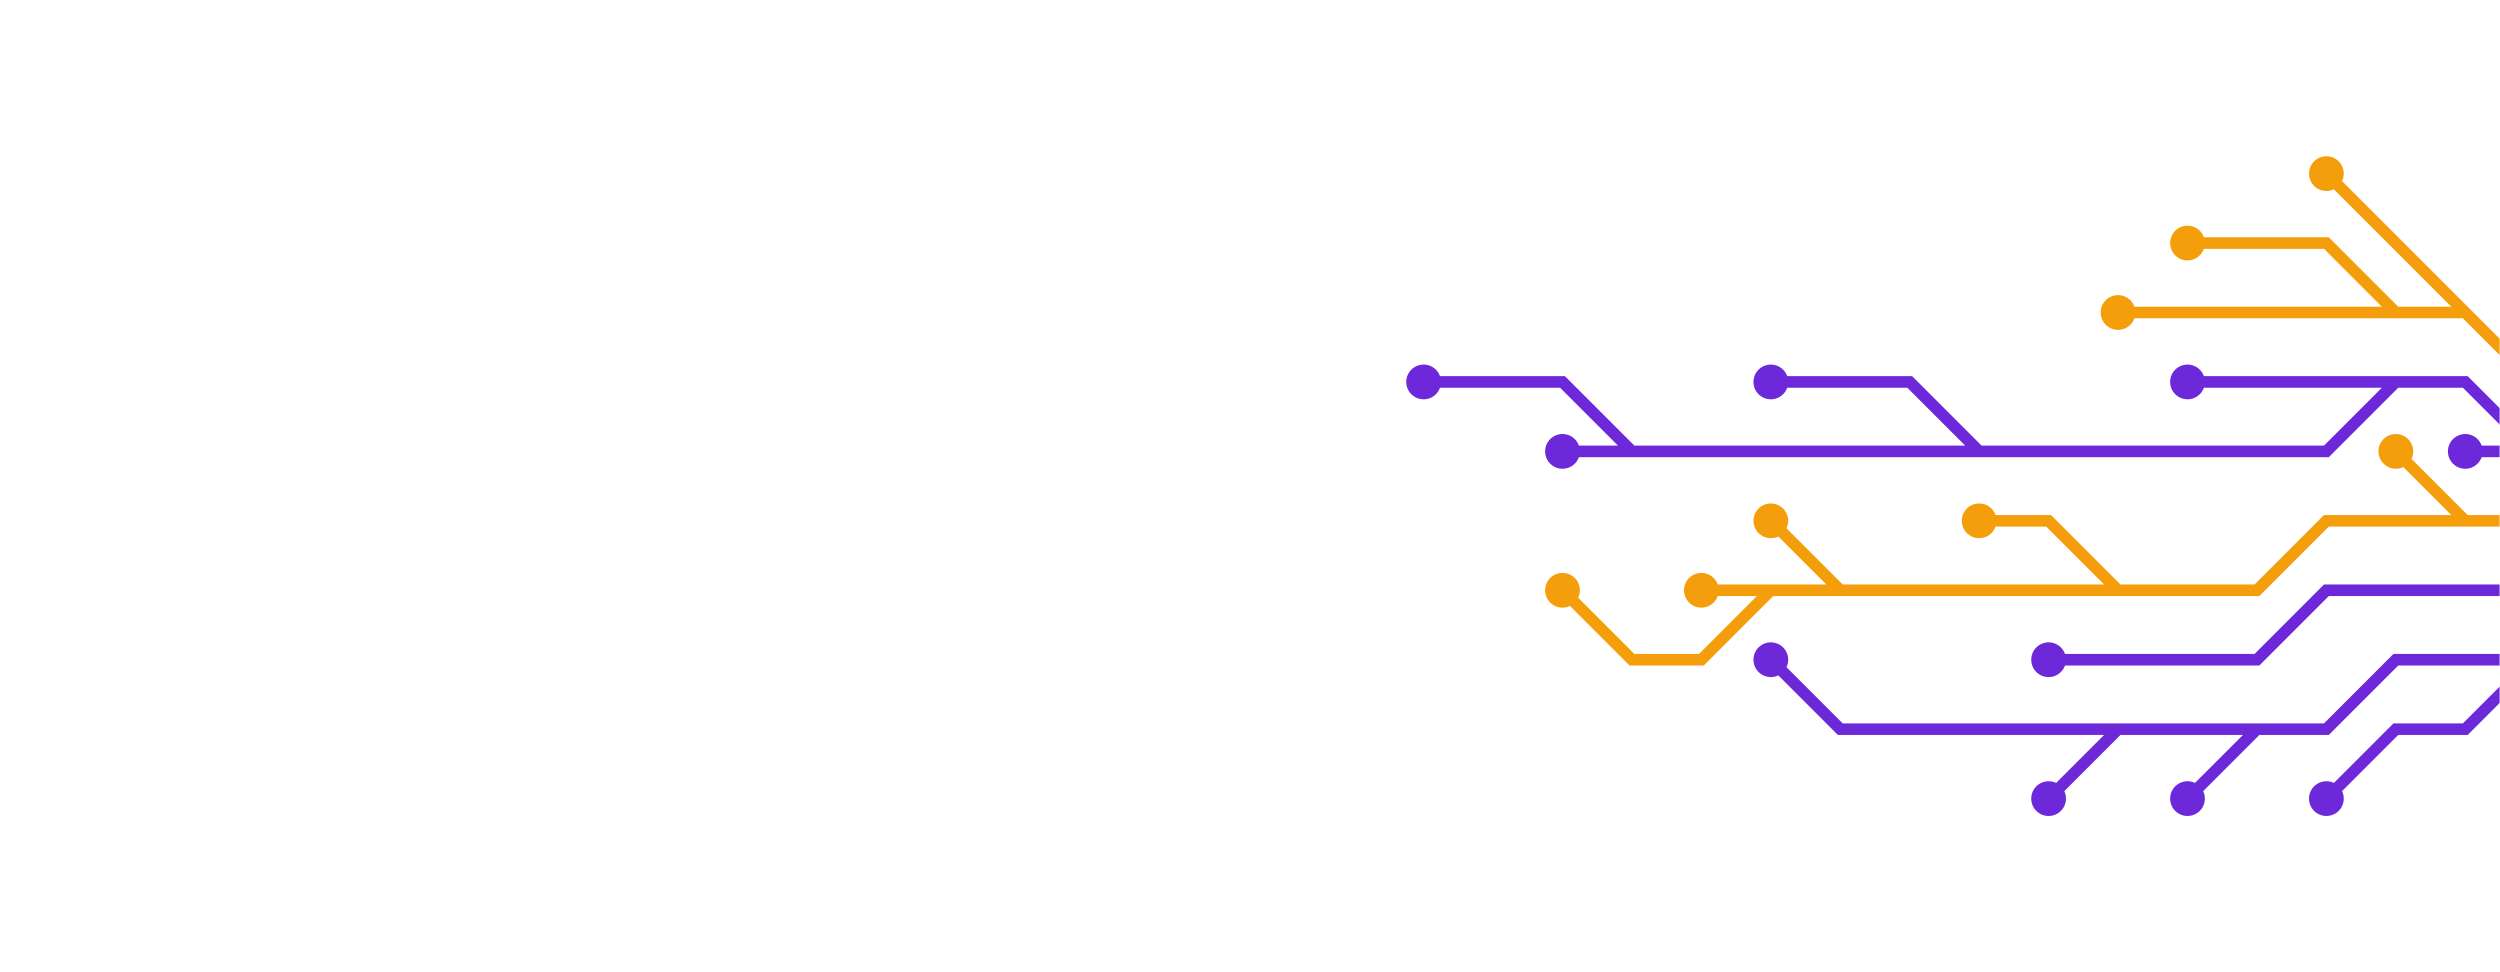 <svg xmlns="http://www.w3.org/2000/svg" version="1.1" xmlns:xlink="http://www.w3.org/1999/xlink" xmlns:svgjs="http://svgjs.com/svgjs" width="1440" height="560" preserveAspectRatio="none" viewBox="0 0 1440 560"><g mask="url(&quot;#SvgjsMask1433&quot;)" fill="none"><g mask="url(&quot;#SvgjsMask1434&quot;)"><path d="M1020 340L980 340M1220 340L1180 300L1140 300M1060 340L1020 300M1420 300L1380 260M1500 300L1460 300L1420 300L1380 300L1340 300L1300 340L1260 340L1220 340L1180 340L1140 340L1100 340L1060 340L1020 340L980 380L940 380L900 340" stroke="rgba(245, 158, 11, 1)" stroke-width="6.67"></path><path d="M890 340 a10 10 0 1 0 20 0 a10 10 0 1 0 -20 0zM970 340 a10 10 0 1 0 20 0 a10 10 0 1 0 -20 0zM1130 300 a10 10 0 1 0 20 0 a10 10 0 1 0 -20 0zM1010 300 a10 10 0 1 0 20 0 a10 10 0 1 0 -20 0zM1370 260 a10 10 0 1 0 20 0 a10 10 0 1 0 -20 0z" fill="rgba(245, 158, 11, 1)"></path><path d="M1460 260L1420 260M1380 220L1340 220L1300 220L1260 220M1140 260L1100 220L1060 220L1020 220M940 260L900 220L860 220L820 220M1500 260L1460 260L1420 220L1380 220L1340 260L1300 260L1260 260L1220 260L1180 260L1140 260L1100 260L1060 260L1020 260L980 260L940 260L900 260" stroke="rgba(109, 40, 217, 1)" stroke-width="6.67"></path><path d="M890 260 a10 10 0 1 0 20 0 a10 10 0 1 0 -20 0zM1410 260 a10 10 0 1 0 20 0 a10 10 0 1 0 -20 0zM1250 220 a10 10 0 1 0 20 0 a10 10 0 1 0 -20 0zM1010 220 a10 10 0 1 0 20 0 a10 10 0 1 0 -20 0zM810 220 a10 10 0 1 0 20 0 a10 10 0 1 0 -20 0z" fill="rgba(109, 40, 217, 1)"></path><path d="M1500 340L1460 340L1420 340L1380 340L1340 340L1300 380L1260 380L1220 380L1180 380" stroke="rgba(109, 40, 217, 1)" stroke-width="6.67"></path><path d="M1170 380 a10 10 0 1 0 20 0 a10 10 0 1 0 -20 0z" fill="rgba(109, 40, 217, 1)"></path><path d="M1380 180L1340 140L1300 140L1260 140M1420 180L1380 140L1340 100M1500 220L1460 220L1420 180L1380 180L1340 180L1300 180L1260 180L1220 180" stroke="rgba(245, 158, 11, 1)" stroke-width="6.67"></path><path d="M1210 180 a10 10 0 1 0 20 0 a10 10 0 1 0 -20 0zM1250 140 a10 10 0 1 0 20 0 a10 10 0 1 0 -20 0zM1330 100 a10 10 0 1 0 20 0 a10 10 0 1 0 -20 0z" fill="rgba(245, 158, 11, 1)"></path><path d="M1300 420L1260 460M1220 420L1180 460M1460 380L1420 420L1380 420L1340 460M1500 380L1460 380L1420 380L1380 380L1340 420L1300 420L1260 420L1220 420L1180 420L1140 420L1100 420L1060 420L1020 380" stroke="rgba(109, 40, 217, 1)" stroke-width="6.67"></path><path d="M1010 380 a10 10 0 1 0 20 0 a10 10 0 1 0 -20 0zM1250 460 a10 10 0 1 0 20 0 a10 10 0 1 0 -20 0zM1170 460 a10 10 0 1 0 20 0 a10 10 0 1 0 -20 0zM1330 460 a10 10 0 1 0 20 0 a10 10 0 1 0 -20 0z" fill="rgba(109, 40, 217, 1)"></path></g></g><defs><mask id="SvgjsMask1433"><rect width="1440" height="560" fill="#ffffff"></rect></mask><mask id="SvgjsMask1434"><rect width="1440" height="560" fill="white"></rect><path d="M895 340 a5 5 0 1 0 10 0 a5 5 0 1 0 -10 0zM975 340 a5 5 0 1 0 10 0 a5 5 0 1 0 -10 0zM1135 300 a5 5 0 1 0 10 0 a5 5 0 1 0 -10 0zM1015 300 a5 5 0 1 0 10 0 a5 5 0 1 0 -10 0zM1375 260 a5 5 0 1 0 10 0 a5 5 0 1 0 -10 0z" fill="black"></path><path d="M895 260 a5 5 0 1 0 10 0 a5 5 0 1 0 -10 0zM1415 260 a5 5 0 1 0 10 0 a5 5 0 1 0 -10 0zM1255 220 a5 5 0 1 0 10 0 a5 5 0 1 0 -10 0zM1015 220 a5 5 0 1 0 10 0 a5 5 0 1 0 -10 0zM815 220 a5 5 0 1 0 10 0 a5 5 0 1 0 -10 0z" fill="black"></path><path d="M1175 380 a5 5 0 1 0 10 0 a5 5 0 1 0 -10 0z" fill="black"></path><path d="M1215 180 a5 5 0 1 0 10 0 a5 5 0 1 0 -10 0zM1255 140 a5 5 0 1 0 10 0 a5 5 0 1 0 -10 0zM1335 100 a5 5 0 1 0 10 0 a5 5 0 1 0 -10 0z" fill="black"></path><path d="M1015 380 a5 5 0 1 0 10 0 a5 5 0 1 0 -10 0zM1255 460 a5 5 0 1 0 10 0 a5 5 0 1 0 -10 0zM1175 460 a5 5 0 1 0 10 0 a5 5 0 1 0 -10 0zM1335 460 a5 5 0 1 0 10 0 a5 5 0 1 0 -10 0z" fill="black"></path></mask></defs></svg>